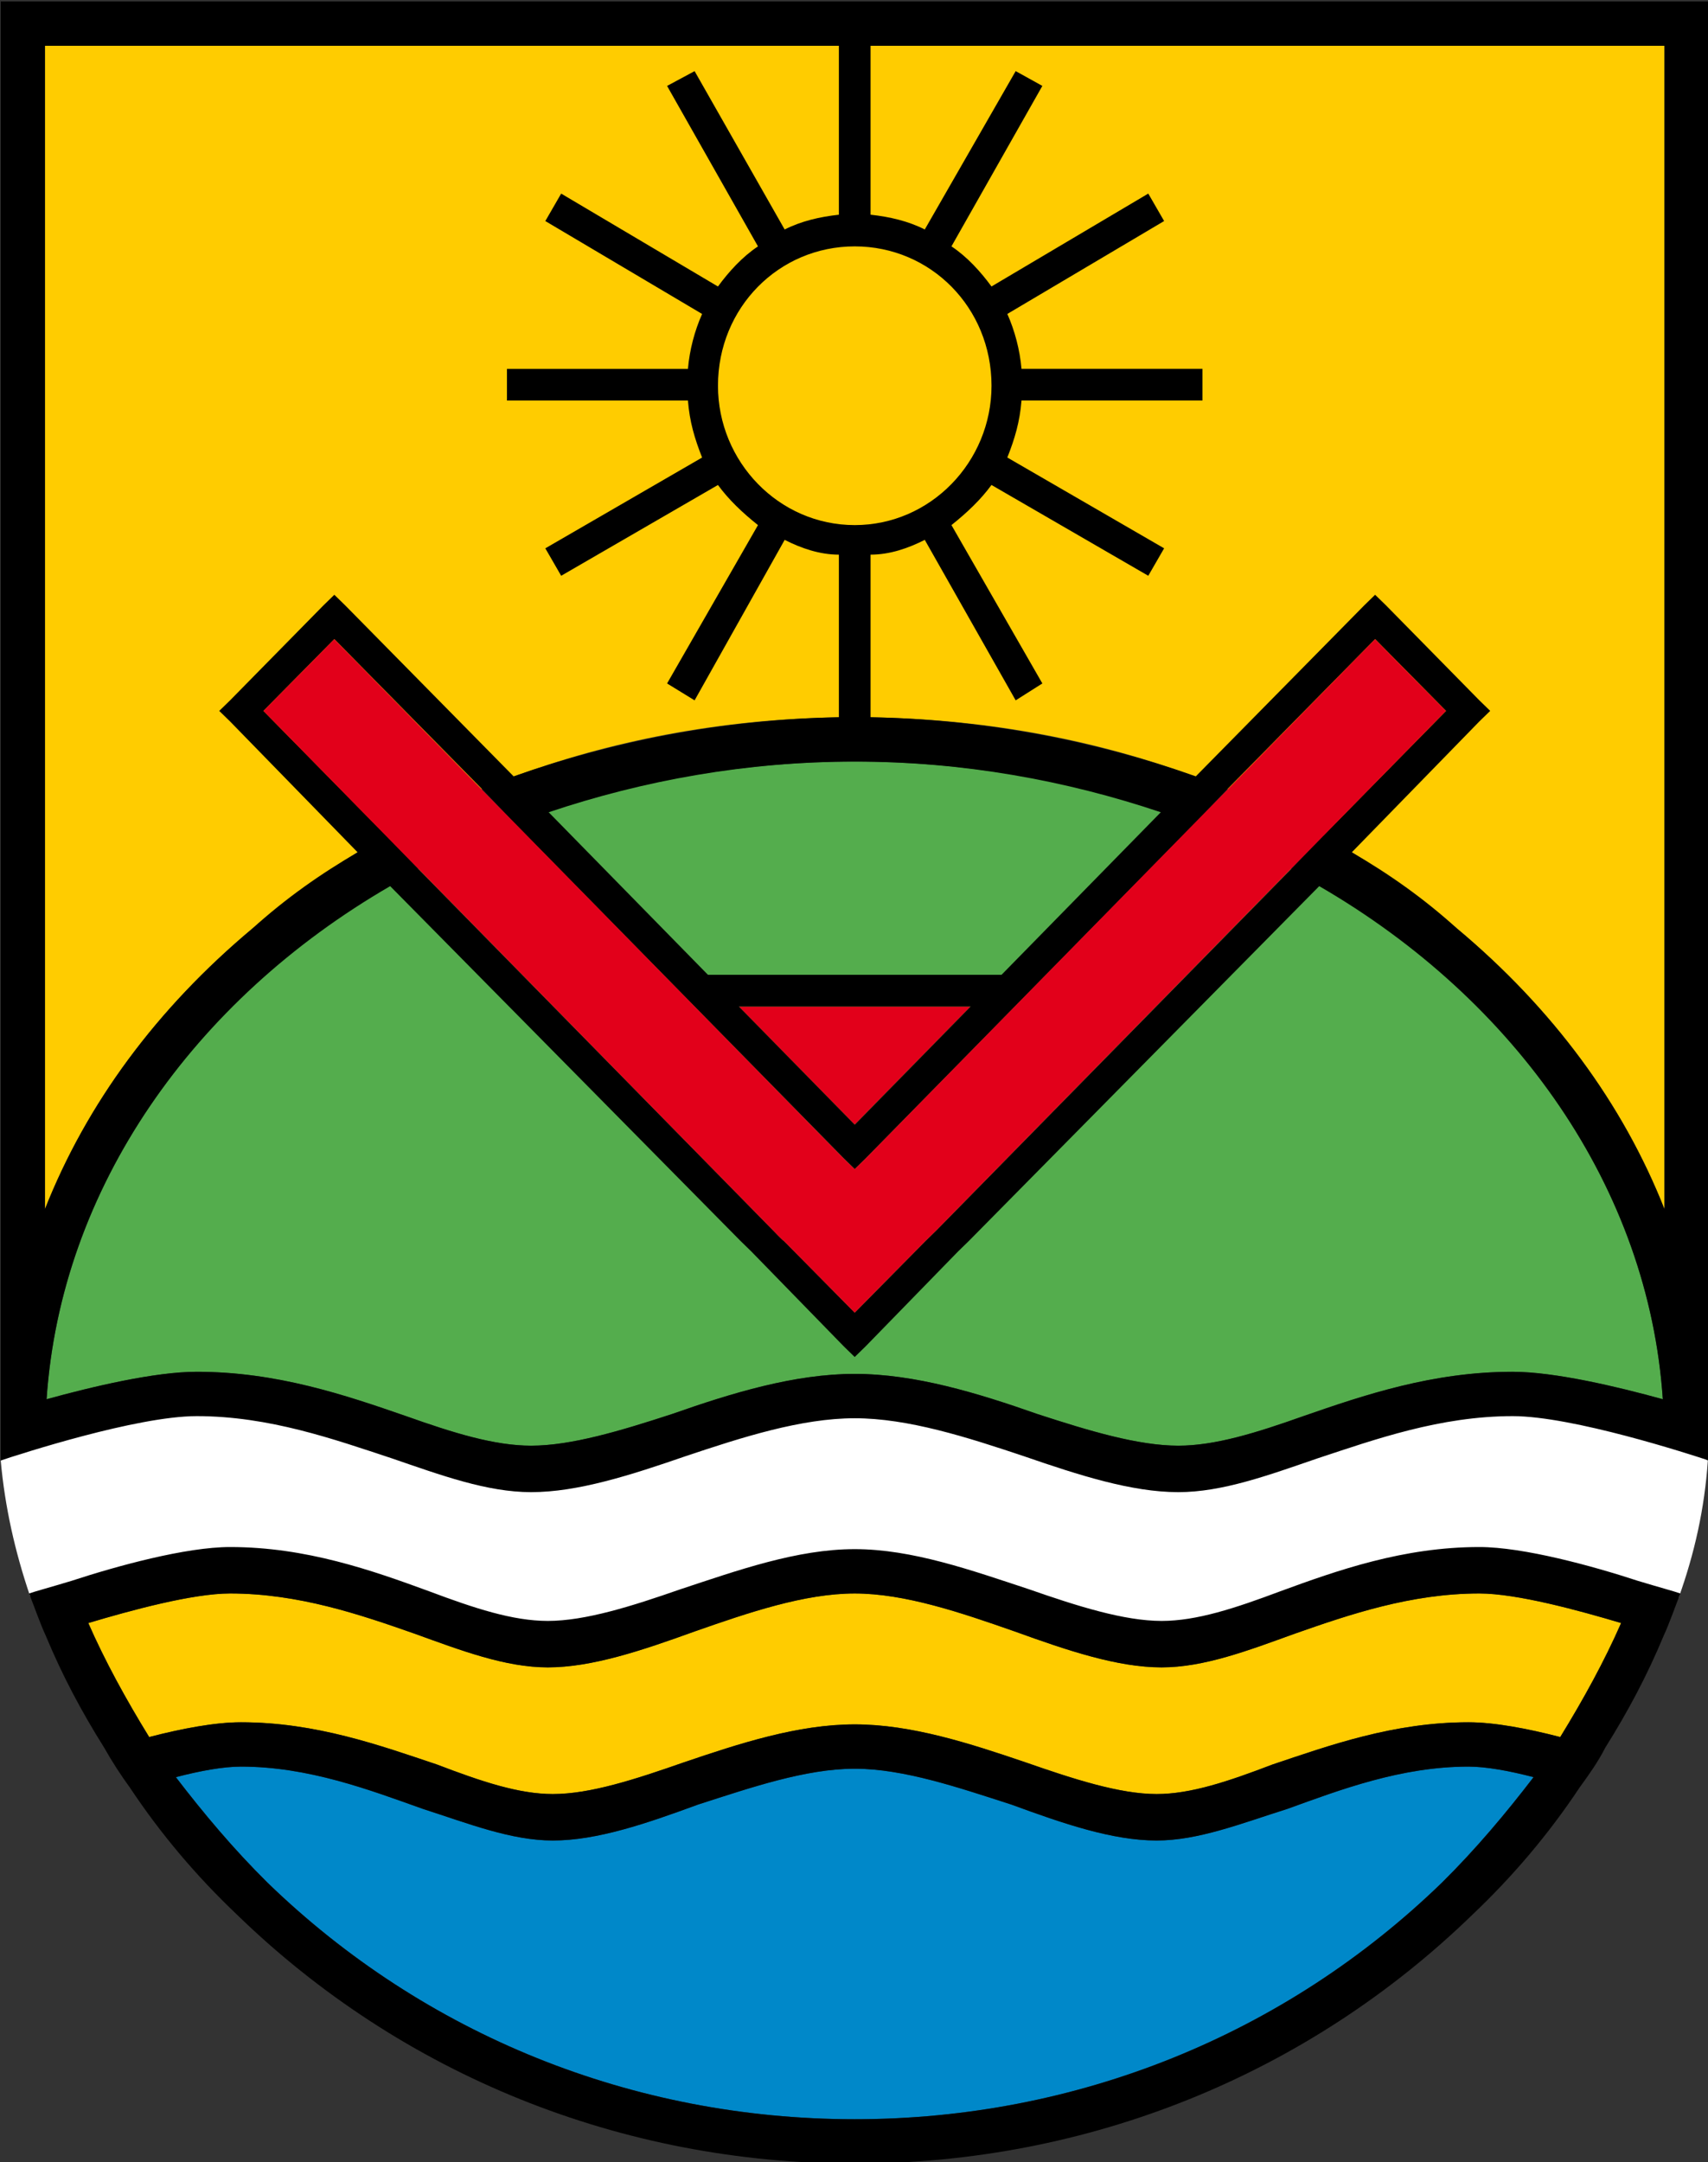 <?xml version="1.0" encoding="UTF-8"?>
<svg enable-background="new 0 0 297.638 298.589" version="1.1" viewBox="0 0 603 763" xml:space="preserve" xmlns="http://www.w3.org/2000/svg" xmlns:cc="http://creativecommons.org/ns#" xmlns:dc="http://purl.org/dc/elements/1.1/" xmlns:rdf="http://www.w3.org/1999/02/22-rdf-syntax-ns#"><rect x="0" y="0" width="603" height="763" fill="#333333" stroke="none"/><g transform="matrix(3.11 0 0 3.165 -200.37 -95.235)"><path d="m67.823 207.99c-1.704-4.943-2.84-9.888-3.313-15.066l20.165-7.533 17.987 3.296 20.354 5.649 20.922-5.885 17.798-2.59 14.675 2.59 17.04 4.473 13.539-0.706 18.177-5.179 14.579-1.884 8.71 2.118 9.846 5.65c-0.378 5.414-1.515 10.358-3.313 15.302l-8.047-2.354-23.668-0.235-19.408 6.592-21.017-1.413-23.289-4.708-21.68 4.473-15.621 2.354-23.763-7.062-15.81 0.706-13.728 3.061-1.135-1.649" fill="#fff"/><path d="m110.52 187.98c5.396 1.883 10.035 3.295 14.201 3.295 4.544 0 10.13-1.647 16-3.53 6.816-2.354 13.917-4.474 20.733-4.474s13.916 2.119 20.732 4.474c5.87 1.883 11.455 3.53 16 3.53 4.166 0 8.805-1.412 14.201-3.295 6.91-2.354 14.674-4.944 23.762-4.944 4.734 0 11.834 1.648 17.041 3.061-2.746-39.55-42.887-71.095-91.737-71.095-48.851 0-88.992 31.545-91.737 71.094 5.207-1.412 12.307-3.061 17.041-3.061 9.088 0 16.851 2.59 23.763 4.945" fill="#54ad4d"/><path d="m161.45 35.196h-91.926v129.71c4.733-11.771 12.686-22.364 23.573-31.31 18.271-15.302 42.507-23.541 68.353-23.541s50.081 8.239 68.353 23.541c10.888 8.945 18.84 19.539 23.573 31.31v-129.71h-91.926" fill="#fc0"/><polyline points="148.29 142.31 161.45 155.49 174.61 142.31 148.29 142.31" fill="#e2001a"/><path d="m210.59 231.76c-5.303 1.647-10.131 3.531-14.863 3.531-5.018 0-10.604-1.884-16.474-4.002-5.964-1.884-12.212-4.002-17.798-4.002s-11.834 2.118-17.798 4.002c-5.87 2.118-11.456 4.002-16.473 4.002-4.733 0-9.562-1.884-14.769-3.531-6.059-2.119-12.97-4.708-20.639-4.708-1.988 0-4.639 0.471-7.384 1.177 3.124 4.002 6.532 8.004 10.414 11.771 17.798 16.949 41.466 26.366 66.649 26.366 25.182 0 48.85-9.417 66.648-26.366 3.881-3.767 7.289-7.769 10.414-11.771-2.746-0.706-5.396-1.177-7.385-1.177-7.667 0-14.578 2.589-20.542 4.708" fill="#0088c9"/><path d="m211.44 212.22c-5.302 1.883-10.319 3.767-15.147 3.767-5.018 0-10.698-1.884-16.662-4.002-6.153-2.119-12.497-4.237-18.177-4.237-5.681 0-12.023 2.118-18.177 4.237-5.964 2.118-11.645 4.002-16.662 4.002-4.828 0-9.846-1.884-15.147-3.767-6.154-2.119-13.159-4.473-20.922-4.473-4.26 0-11.266 1.883-16.094 3.296 1.894 4.237 4.26 8.475 6.911 12.712 3.692-0.941 7.479-1.648 10.414-1.648 8.521 0 15.811 2.59 22.248 4.709 5.018 1.883 9.278 3.295 13.159 3.295 4.26 0 9.373-1.647 14.864-3.53 6.343-2.119 12.97-4.238 19.408-4.238s13.064 2.119 19.407 4.238c5.491 1.883 10.698 3.53 14.864 3.53 3.881 0 8.141-1.412 13.158-3.295 6.438-2.119 13.729-4.709 22.248-4.709 2.936 0 6.723 0.707 10.414 1.648 2.65-4.237 5.018-8.475 6.911-12.712-4.828-1.413-11.834-3.296-16.095-3.296-7.763 0-14.768 2.353-20.923 4.473" fill="#fc0"/><path d="m250.35 206.34c-5.112-1.647-12.971-3.767-17.988-3.767-8.615 0-16.094 2.59-22.626 4.944-5.112 1.883-9.468 3.295-13.443 3.295-4.261 0-9.562-1.647-15.053-3.53-6.532-2.119-13.254-4.474-19.786-4.474-6.533 0-13.254 2.354-19.787 4.474-5.491 1.883-10.792 3.53-15.053 3.53-3.976 0-8.331-1.412-13.443-3.295-6.532-2.354-14.011-4.944-22.626-4.944-5.018 0-12.875 2.119-17.988 3.767-2.367 0.707-4.166 1.178-4.828 1.413 0.663 1.647 1.23 3.296 1.894 4.708 1.893 4.473 4.071 8.475 6.627 12.477 0.947 1.648 1.894 3.061 2.935 4.473 3.503 5.18 7.574 9.888 12.118 14.125 18.745 17.891 43.644 27.778 70.152 27.778s51.406-9.888 70.151-27.778c4.544-4.237 8.615-8.945 12.118-14.125 1.041-1.412 2.082-2.824 2.935-4.473 2.556-4.002 4.733-8.004 6.627-12.477 0.663-1.412 1.231-3.061 1.894-4.708-0.664-0.235-2.463-0.706-4.83-1.413zm-22.248 33.664c-17.799 16.949-41.467 26.366-66.648 26.366-25.183 0-48.851-9.417-66.649-26.366-3.882-3.767-7.29-7.769-10.414-11.771 2.746-0.706 5.396-1.177 7.384-1.177 7.668 0 14.58 2.589 20.639 4.708 5.207 1.647 10.035 3.531 14.769 3.531 5.018 0 10.604-1.884 16.473-4.002 5.964-1.884 12.212-4.002 17.798-4.002s11.834 2.118 17.798 4.002c5.87 2.118 11.456 4.002 16.474 4.002 4.732 0 9.561-1.884 14.863-3.531 5.964-2.119 12.875-4.708 20.543-4.708 1.988 0 4.639 0.471 7.385 1.177-3.126 4.002-6.535 8.004-10.415 11.771zm13.443-16.243c-3.691-0.941-7.479-1.648-10.414-1.648-8.52 0-15.811 2.59-22.248 4.709-5.018 1.883-9.277 3.295-13.158 3.295-4.166 0-9.373-1.647-14.864-3.53-6.343-2.119-12.97-4.238-19.407-4.238s-13.065 2.119-19.408 4.238c-5.491 1.883-10.604 3.53-14.864 3.53-3.881 0-8.142-1.412-13.159-3.295-6.438-2.119-13.728-4.709-22.248-4.709-2.935 0-6.722 0.707-10.414 1.648-2.651-4.237-5.018-8.475-6.911-12.712 4.828-1.413 11.834-3.296 16.094-3.296 7.763 0 14.769 2.354 20.922 4.473 5.302 1.883 10.319 3.767 15.147 3.767 5.018 0 10.698-1.884 16.662-4.002 6.154-2.119 12.497-4.237 18.177-4.237s12.023 2.118 18.177 4.237c5.964 2.118 11.645 4.002 16.662 4.002 4.828 0 9.846-1.884 15.147-3.767 6.154-2.119 13.159-4.473 20.922-4.473 4.261 0 11.267 1.883 16.095 3.296-1.893 4.237-4.26 8.474-6.91 12.712"/><path d="m255.94 30.252h-191.43v162.67c2.177-0.706 15.431-4.943 22.248-4.943 8.237 0 15.621 2.589 22.153 4.708 5.585 1.883 10.792 3.767 15.81 3.767 5.302 0 11.266-1.884 17.514-4.002 6.438-2.119 13.16-4.237 19.219-4.237s12.78 2.118 19.219 4.237c6.248 2.118 12.212 4.002 17.514 4.002 5.018 0 10.225-1.884 15.811-3.767 6.531-2.119 13.916-4.708 22.152-4.708 6.816 0 20.07 4.237 22.248 4.943v-162.67h-2.462zm-78.957 42.845c0 8.475-6.91 15.537-15.525 15.537s-15.526-7.062-15.526-15.537c0-8.71 6.911-15.537 15.526-15.537s15.525 6.827 15.525 15.537zm33.988 53.909-40.236 40.255-1.23 1.178-8.047 8.004-8.047-8.004c-0.096 0-1.231-1.178-1.231-1.178l-40.235-40.255-3.692-3.767-13.917-13.889 8.047-8.004 16.757 16.714 3.881 4.002 37.207 37.194 1.23 1.178 1.23-1.178 37.206-37.194 3.882-4.002 16.756-16.714 8.048 8.004-13.917 13.889zm-62.674 15.302h26.319l-13.159 13.183zm29.822-3.532h-33.325l-18.082-18.126c10.698-3.531 22.437-5.65 34.745-5.65 12.307 0 24.047 2.119 34.744 5.65zm-108.59-48.023v-55.557h90.127v18.833c-2.178 0.236-4.26 0.707-6.154 1.648l-10.224-17.656-3.124 1.648 10.319 17.891c-1.798 1.177-3.313 2.825-4.544 4.473l-17.798-10.358-1.799 3.061 17.798 10.358c-0.852 1.883-1.42 4.002-1.609 6.121h-20.544v3.531h20.544c0.189 2.354 0.757 4.237 1.609 6.356l-17.798 10.122 1.799 3.061 17.798-10.123c1.23 1.648 2.746 3.061 4.544 4.473l-10.319 17.656 3.124 1.883 10.224-17.892c1.895 0.941 3.977 1.647 6.154 1.647v18.127c-12.875 0.235-25.372 2.589-36.922 6.591l-19.124-19.067-1.23-1.177-1.231 1.177-10.603 10.593-1.231 1.177 1.231 1.177 14.485 14.596c-4.166 2.354-8.237 5.179-11.929 8.475-10.887 8.945-18.84 19.539-23.573 31.31v-74.155zm166.62 92.28c-9.088 0-16.852 2.59-23.762 4.944-5.396 1.883-10.035 3.295-14.201 3.295-4.545 0-10.13-1.647-16-3.53-6.816-2.354-13.916-4.474-20.732-4.474s-13.917 2.119-20.733 4.474c-5.87 1.883-11.455 3.53-16 3.53-4.166 0-8.804-1.412-14.201-3.295-6.911-2.354-14.674-4.944-23.763-4.944-4.733 0-11.834 1.648-17.041 3.061 1.609-23.541 16.662-44.492 39.004-57.205l39.762 39.549 1.23 1.177 10.51 10.594 1.23 1.177 1.23-1.177 10.508-10.594 1.231-1.177 39.763-39.549c22.342 12.712 37.395 33.664 39.004 57.205-5.205-1.412-12.304-3.061-17.039-3.061zm17.231-92.28v74.154c-4.733-11.771-12.686-22.364-23.573-31.31-3.692-3.296-7.763-6.121-11.929-8.475l14.484-14.596 1.231-1.177-1.231-1.177-10.602-10.592-1.231-1.177-1.23 1.177-19.123 19.068c-11.551-4.002-24.047-6.356-36.922-6.591v-18.127c2.178 0 4.26-0.706 6.153-1.647l10.319 17.891 3.029-1.883-10.319-17.656c1.799-1.413 3.313-2.825 4.544-4.473l17.799 10.123 1.799-3.061-17.799-10.123c0.853-2.119 1.42-4.002 1.609-6.356h20.544v-3.531h-20.544c-0.189-2.119-0.757-4.237-1.609-6.121l17.799-10.358-1.799-3.061-17.799 10.358c-1.23-1.648-2.745-3.295-4.544-4.473l10.319-17.891-3.029-1.648-10.319 17.656c-1.894-0.941-3.976-1.412-6.153-1.648v-18.832h90.127v55.557"/><path d="m162.68 159.26-1.23 1.178-1.23-1.178-57.845-57.911-8.047 8.004 57.844 57.91s1.136 1.178 1.231 1.178l8.047 8.004 8.047-8.004 1.23-1.178 57.845-57.91-8.048-8.004-57.844 57.911" fill="#e2001a"/><polyline points="64.509 30.252 64.509 271.31 258.4 271.31 258.4 30.252" fill="none"/></g></svg>
